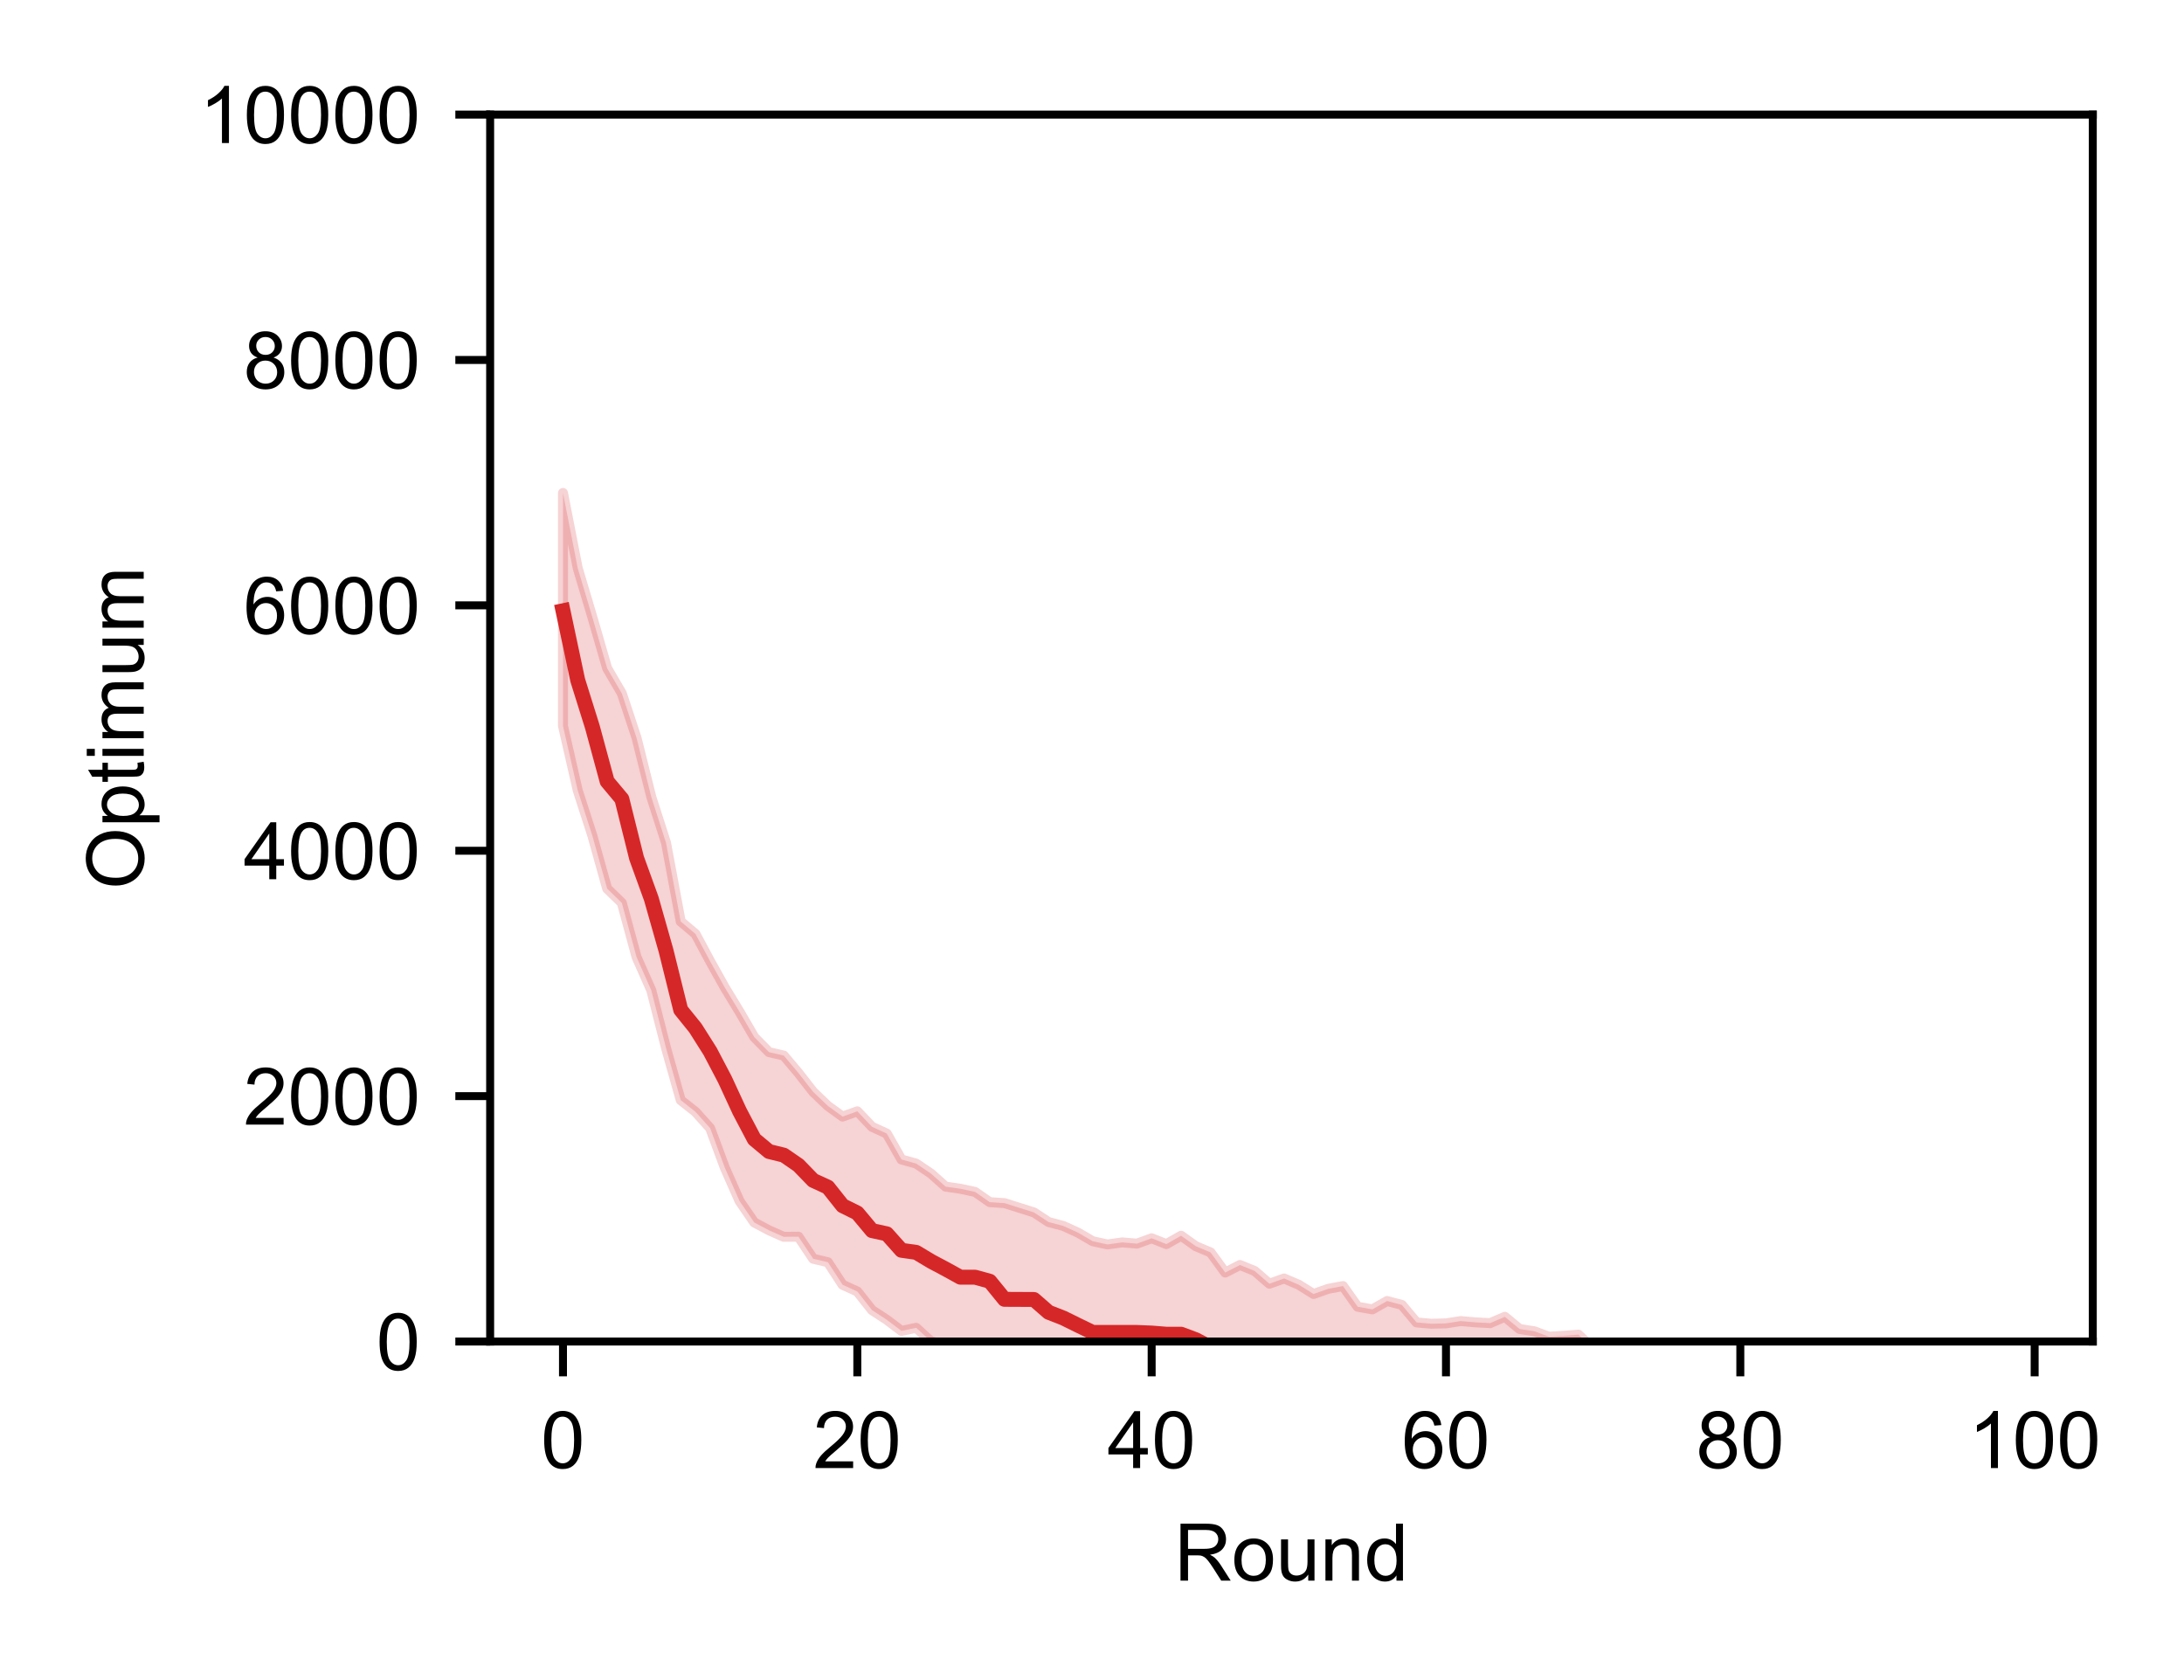 <?xml version="1.0" encoding="utf-8" standalone="no"?>
<!DOCTYPE svg PUBLIC "-//W3C//DTD SVG 1.1//EN"
  "http://www.w3.org/Graphics/SVG/1.1/DTD/svg11.dtd">
<!-- Created with matplotlib (https://matplotlib.org/) -->
<svg height="168.923pt" version="1.1" viewBox="0 0 219.6 168.923" width="219.6pt" xmlns="http://www.w3.org/2000/svg" xmlns:xlink="http://www.w3.org/1999/xlink">
 <defs>
  <style type="text/css">
*{stroke-linecap:butt;stroke-linejoin:round;}
  </style>
 </defs>
 <g id="figure_1">
  <g id="patch_1">
   <path d="M 0 168.923 
L 219.6 168.923 
L 219.6 0 
L 0 0 
z
" style="fill:none;"/>
  </g>
  <g id="axes_1">
   <g id="patch_2">
    <path d="M 49.284 134.883 
L 210.428 134.883 
L 210.428 11.52 
L 49.284 11.52 
z
" style="fill:none;"/>
   </g>
   <g id="PolyCollection_1">
    <defs>
     <path d="M 56.608 -119.358 
L 56.608 -95.932 
L 58.088 -89.46 
L 59.568 -84.877 
L 61.048 -79.579 
L 62.527 -78.137 
L 64.007 -72.692 
L 65.487 -69.351 
L 66.967 -63.557 
L 68.446 -58.307 
L 69.926 -57.14 
L 71.406 -55.488 
L 72.886 -51.504 
L 74.365 -48.158 
L 75.845 -46.006 
L 77.325 -45.22 
L 78.805 -44.565 
L 80.284 -44.578 
L 81.764 -42.363 
L 83.244 -42.012 
L 84.724 -39.745 
L 86.203 -39.07 
L 87.683 -37.196 
L 89.163 -36.229 
L 90.643 -35.108 
L 92.122 -35.417 
L 93.602 -34.063 
L 95.082 -33.671 
L 96.562 -32.889 
L 98.041 -32.762 
L 99.521 -32.119 
L 101.001 -30.68 
L 102.481 -30.092 
L 103.96 -30.018 
L 105.44 -28.956 
L 106.92 -28.527 
L 108.4 -27.835 
L 109.879 -27.134 
L 111.359 -26.908 
L 112.839 -27.329 
L 114.319 -27.297 
L 115.798 -26.937 
L 117.278 -26.736 
L 118.758 -27.26 
L 120.238 -26.208 
L 121.717 -25.426 
L 123.197 -23.154 
L 124.677 -22.858 
L 126.157 -22.365 
L 127.636 -21.976 
L 129.116 -21.307 
L 130.596 -21.113 
L 132.076 -20.78 
L 133.555 -20.889 
L 135.035 -19.583 
L 136.515 -19.941 
L 137.995 -20.099 
L 139.474 -20.279 
L 140.954 -19.453 
L 142.434 -18.478 
L 143.914 -18.625 
L 145.393 -17.804 
L 146.873 -17.692 
L 148.353 -18.398 
L 149.832 -17.978 
L 151.312 -18.374 
L 152.792 -17.244 
L 154.272 -16.775 
L 155.751 -16.983 
L 157.231 -17.291 
L 158.711 -17.037 
L 160.191 -15.231 
L 161.67 -15.532 
L 163.15 -15.224 
L 164.63 -15.241 
L 166.11 -15.407 
L 167.589 -15.309 
L 169.069 -15.212 
L 170.549 -14.486 
L 172.029 -14.766 
L 173.508 -14.696 
L 174.988 -14.545 
L 176.468 -13.767 
L 177.948 -13.478 
L 179.427 -13.941 
L 180.907 -13.71 
L 182.387 -13.265 
L 183.867 -14.138 
L 185.346 -13.657 
L 186.826 -13.755 
L 188.306 -13.747 
L 189.786 -13.469 
L 191.265 -13.654 
L 192.745 -12.504 
L 194.225 -13.26 
L 195.705 -13.333 
L 197.184 -13.606 
L 198.664 -13.306 
L 200.144 -12.578 
L 201.624 -12.409 
L 203.103 -12.922 
L 203.103 -29.662 
L 203.103 -29.662 
L 201.624 -29.787 
L 200.144 -30.574 
L 198.664 -29.383 
L 197.184 -30.226 
L 195.705 -30.244 
L 194.225 -29.738 
L 192.745 -30.499 
L 191.265 -30.914 
L 189.786 -30.968 
L 188.306 -30.251 
L 186.826 -30.82 
L 185.346 -30.448 
L 183.867 -31.086 
L 182.387 -30.89 
L 180.907 -30.39 
L 179.427 -30.091 
L 177.948 -30.779 
L 176.468 -31.191 
L 174.988 -31.429 
L 173.508 -32.492 
L 172.029 -31.818 
L 170.549 -31.382 
L 169.069 -32.731 
L 167.589 -32.996 
L 166.11 -33.142 
L 164.63 -33.432 
L 163.15 -33.789 
L 161.67 -32.987 
L 160.191 -33.341 
L 158.711 -34.731 
L 157.231 -34.615 
L 155.751 -34.523 
L 154.272 -35.072 
L 152.792 -35.301 
L 151.312 -36.525 
L 149.832 -35.889 
L 148.353 -35.968 
L 146.873 -36.097 
L 145.393 -35.864 
L 143.914 -35.827 
L 142.434 -35.96 
L 140.954 -37.72 
L 139.474 -38.113 
L 137.995 -37.274 
L 136.515 -37.533 
L 135.035 -39.616 
L 133.555 -39.339 
L 132.076 -38.818 
L 130.596 -39.744 
L 129.116 -40.378 
L 127.636 -39.851 
L 126.157 -41.133 
L 124.677 -41.735 
L 123.197 -40.975 
L 121.717 -43 
L 120.238 -43.622 
L 118.758 -44.677 
L 117.278 -43.833 
L 115.798 -44.42 
L 114.319 -43.882 
L 112.839 -44.006 
L 111.359 -43.799 
L 109.879 -44.122 
L 108.4 -44.983 
L 106.92 -45.658 
L 105.44 -46.051 
L 103.96 -47.021 
L 102.481 -47.487 
L 101.001 -47.955 
L 99.521 -48.051 
L 98.041 -49.083 
L 96.562 -49.399 
L 95.082 -49.612 
L 93.602 -50.931 
L 92.122 -51.93 
L 90.643 -52.341 
L 89.163 -54.947 
L 87.683 -55.628 
L 86.203 -57.185 
L 84.724 -56.656 
L 83.244 -57.725 
L 81.764 -59.14 
L 80.284 -61.036 
L 78.805 -62.791 
L 77.325 -63.133 
L 75.845 -64.641 
L 74.365 -67.185 
L 72.886 -69.618 
L 71.406 -72.266 
L 69.926 -75.024 
L 68.446 -76.271 
L 66.967 -84.184 
L 65.487 -88.792 
L 64.007 -94.722 
L 62.527 -99.198 
L 61.048 -101.732 
L 59.568 -106.844 
L 58.088 -111.805 
L 56.608 -119.358 
z
" id="mebc7e3e4dc" style="stroke:#d62728;stroke-opacity:0.2;"/>
    </defs>
    <g clip-path="url(#paa30d0ec7f)">
     <use style="fill:#d62728;fill-opacity:0.2;stroke:#d62728;stroke-opacity:0.2;" x="0" xlink:href="#mebc7e3e4dc" y="168.923"/>
    </g>
   </g>
   <g id="matplotlib.axis_1">
    <g id="xtick_1">
     <g id="line2d_1">
      <defs>
       <path d="M 0 0 
L 0 3.5 
" id="mb5f13ba7f2" style="stroke:#000000;stroke-width:0.8;"/>
      </defs>
      <g>
       <use style="stroke:#000000;stroke-width:0.8;" x="56.608" xlink:href="#mb5f13ba7f2" y="134.883"/>
      </g>
     </g>
     <g id="text_1">
      <!-- 0 -->
      <defs>
       <path d="M 4.156 35.297 
Q 4.156 48 6.766 55.734 
Q 9.375 63.484 14.516 67.672 
Q 19.672 71.875 27.484 71.875 
Q 33.25 71.875 37.594 69.547 
Q 41.938 67.234 44.766 62.859 
Q 47.609 58.5 49.219 52.219 
Q 50.828 45.953 50.828 35.297 
Q 50.828 22.703 48.234 14.969 
Q 45.656 7.234 40.5 3 
Q 35.359 -1.219 27.484 -1.219 
Q 17.141 -1.219 11.234 6.203 
Q 4.156 15.141 4.156 35.297 
z
M 13.188 35.297 
Q 13.188 17.672 17.312 11.828 
Q 21.438 6 27.484 6 
Q 33.547 6 37.672 11.859 
Q 41.797 17.719 41.797 35.297 
Q 41.797 52.984 37.672 58.781 
Q 33.547 64.594 27.391 64.594 
Q 21.344 64.594 17.719 59.469 
Q 13.188 52.938 13.188 35.297 
z
" id="ArialMT-48"/>
      </defs>
      <g transform="translate(54.384 147.609)scale(0.08 -0.08)">
       <use xlink:href="#ArialMT-48"/>
      </g>
     </g>
    </g>
    <g id="xtick_2">
     <g id="line2d_2">
      <g>
       <use style="stroke:#000000;stroke-width:0.8;" x="86.203" xlink:href="#mb5f13ba7f2" y="134.883"/>
      </g>
     </g>
     <g id="text_2">
      <!-- 20 -->
      <defs>
       <path d="M 50.344 8.453 
L 50.344 0 
L 3.031 0 
Q 2.938 3.172 4.047 6.109 
Q 5.859 10.938 9.828 15.625 
Q 13.812 20.312 21.344 26.469 
Q 33.016 36.031 37.109 41.625 
Q 41.219 47.219 41.219 52.203 
Q 41.219 57.422 37.469 61 
Q 33.734 64.594 27.734 64.594 
Q 21.391 64.594 17.578 60.781 
Q 13.766 56.984 13.719 50.25 
L 4.688 51.172 
Q 5.609 61.281 11.656 66.578 
Q 17.719 71.875 27.938 71.875 
Q 38.234 71.875 44.234 66.156 
Q 50.25 60.453 50.25 52 
Q 50.25 47.703 48.484 43.547 
Q 46.734 39.406 42.656 34.812 
Q 38.578 30.219 29.109 22.219 
Q 21.188 15.578 18.938 13.203 
Q 16.703 10.844 15.234 8.453 
z
" id="ArialMT-50"/>
      </defs>
      <g transform="translate(81.755 147.609)scale(0.08 -0.08)">
       <use xlink:href="#ArialMT-50"/>
       <use x="55.615" xlink:href="#ArialMT-48"/>
      </g>
     </g>
    </g>
    <g id="xtick_3">
     <g id="line2d_3">
      <g>
       <use style="stroke:#000000;stroke-width:0.8;" x="115.798" xlink:href="#mb5f13ba7f2" y="134.883"/>
      </g>
     </g>
     <g id="text_3">
      <!-- 40 -->
      <defs>
       <path d="M 32.328 0 
L 32.328 17.141 
L 1.266 17.141 
L 1.266 25.203 
L 33.938 71.578 
L 41.109 71.578 
L 41.109 25.203 
L 50.781 25.203 
L 50.781 17.141 
L 41.109 17.141 
L 41.109 0 
z
M 32.328 25.203 
L 32.328 57.469 
L 9.906 25.203 
z
" id="ArialMT-52"/>
      </defs>
      <g transform="translate(111.35 147.609)scale(0.08 -0.08)">
       <use xlink:href="#ArialMT-52"/>
       <use x="55.615" xlink:href="#ArialMT-48"/>
      </g>
     </g>
    </g>
    <g id="xtick_4">
     <g id="line2d_4">
      <g>
       <use style="stroke:#000000;stroke-width:0.8;" x="145.393" xlink:href="#mb5f13ba7f2" y="134.883"/>
      </g>
     </g>
     <g id="text_4">
      <!-- 60 -->
      <defs>
       <path d="M 49.75 54.047 
L 41.016 53.375 
Q 39.844 58.547 37.703 60.891 
Q 34.125 64.656 28.906 64.656 
Q 24.703 64.656 21.531 62.312 
Q 17.391 59.281 14.984 53.469 
Q 12.594 47.656 12.5 36.922 
Q 15.672 41.75 20.266 44.094 
Q 24.859 46.438 29.891 46.438 
Q 38.672 46.438 44.844 39.969 
Q 51.031 33.5 51.031 23.25 
Q 51.031 16.5 48.125 10.719 
Q 45.219 4.938 40.141 1.859 
Q 35.062 -1.219 28.609 -1.219 
Q 17.625 -1.219 10.688 6.859 
Q 3.766 14.938 3.766 33.5 
Q 3.766 54.25 11.422 63.672 
Q 18.109 71.875 29.438 71.875 
Q 37.891 71.875 43.281 67.141 
Q 48.688 62.406 49.75 54.047 
z
M 13.875 23.188 
Q 13.875 18.656 15.797 14.5 
Q 17.719 10.359 21.188 8.172 
Q 24.656 6 28.469 6 
Q 34.031 6 38.031 10.484 
Q 42.047 14.984 42.047 22.703 
Q 42.047 30.125 38.078 34.391 
Q 34.125 38.672 28.125 38.672 
Q 22.172 38.672 18.016 34.391 
Q 13.875 30.125 13.875 23.188 
z
" id="ArialMT-54"/>
      </defs>
      <g transform="translate(140.945 147.609)scale(0.08 -0.08)">
       <use xlink:href="#ArialMT-54"/>
       <use x="55.615" xlink:href="#ArialMT-48"/>
      </g>
     </g>
    </g>
    <g id="xtick_5">
     <g id="line2d_5">
      <g>
       <use style="stroke:#000000;stroke-width:0.8;" x="174.988" xlink:href="#mb5f13ba7f2" y="134.883"/>
      </g>
     </g>
     <g id="text_5">
      <!-- 80 -->
      <defs>
       <path d="M 17.672 38.812 
Q 12.203 40.828 9.562 44.531 
Q 6.938 48.25 6.938 53.422 
Q 6.938 61.234 12.547 66.547 
Q 18.172 71.875 27.484 71.875 
Q 36.859 71.875 42.578 66.422 
Q 48.297 60.984 48.297 53.172 
Q 48.297 48.188 45.672 44.5 
Q 43.062 40.828 37.75 38.812 
Q 44.344 36.672 47.781 31.875 
Q 51.219 27.094 51.219 20.453 
Q 51.219 11.281 44.719 5.031 
Q 38.234 -1.219 27.641 -1.219 
Q 17.047 -1.219 10.547 5.047 
Q 4.047 11.328 4.047 20.703 
Q 4.047 27.688 7.594 32.391 
Q 11.141 37.109 17.672 38.812 
z
M 15.922 53.719 
Q 15.922 48.641 19.188 45.406 
Q 22.469 42.188 27.688 42.188 
Q 32.766 42.188 36.016 45.375 
Q 39.266 48.578 39.266 53.219 
Q 39.266 58.062 35.906 61.359 
Q 32.562 64.656 27.594 64.656 
Q 22.562 64.656 19.234 61.422 
Q 15.922 58.203 15.922 53.719 
z
M 13.094 20.656 
Q 13.094 16.891 14.875 13.375 
Q 16.656 9.859 20.172 7.922 
Q 23.688 6 27.734 6 
Q 34.031 6 38.125 10.047 
Q 42.234 14.109 42.234 20.359 
Q 42.234 26.703 38.016 30.859 
Q 33.797 35.016 27.438 35.016 
Q 21.234 35.016 17.156 30.906 
Q 13.094 26.812 13.094 20.656 
z
" id="ArialMT-56"/>
      </defs>
      <g transform="translate(170.539 147.609)scale(0.08 -0.08)">
       <use xlink:href="#ArialMT-56"/>
       <use x="55.615" xlink:href="#ArialMT-48"/>
      </g>
     </g>
    </g>
    <g id="xtick_6">
     <g id="line2d_6">
      <g>
       <use style="stroke:#000000;stroke-width:0.8;" x="204.583" xlink:href="#mb5f13ba7f2" y="134.883"/>
      </g>
     </g>
     <g id="text_6">
      <!-- 100 -->
      <defs>
       <path d="M 37.25 0 
L 28.469 0 
L 28.469 56 
Q 25.297 52.984 20.141 49.953 
Q 14.984 46.922 10.891 45.406 
L 10.891 53.906 
Q 18.266 57.375 23.781 62.297 
Q 29.297 67.234 31.594 71.875 
L 37.25 71.875 
z
" id="ArialMT-49"/>
      </defs>
      <g transform="translate(197.91 147.609)scale(0.08 -0.08)">
       <use xlink:href="#ArialMT-49"/>
       <use x="55.615" xlink:href="#ArialMT-48"/>
       <use x="111.23" xlink:href="#ArialMT-48"/>
      </g>
     </g>
    </g>
    <g id="text_7">
     <!-- Round -->
     <defs>
      <path d="M 7.859 0 
L 7.859 71.578 
L 39.594 71.578 
Q 49.172 71.578 54.141 69.641 
Q 59.125 67.719 62.109 62.828 
Q 65.094 57.953 65.094 52.047 
Q 65.094 44.438 60.156 39.203 
Q 55.219 33.984 44.922 32.562 
Q 48.688 30.766 50.641 29 
Q 54.781 25.203 58.5 19.484 
L 70.953 0 
L 59.031 0 
L 49.562 14.891 
Q 45.406 21.344 42.719 24.75 
Q 40.047 28.172 37.922 29.531 
Q 35.797 30.906 33.594 31.453 
Q 31.984 31.781 28.328 31.781 
L 17.328 31.781 
L 17.328 0 
z
M 17.328 39.984 
L 37.703 39.984 
Q 44.188 39.984 47.844 41.328 
Q 51.516 42.672 53.422 45.625 
Q 55.328 48.578 55.328 52.047 
Q 55.328 57.125 51.641 60.391 
Q 47.953 63.672 39.984 63.672 
L 17.328 63.672 
z
" id="ArialMT-82"/>
      <path d="M 3.328 25.922 
Q 3.328 40.328 11.328 47.266 
Q 18.016 53.031 27.641 53.031 
Q 38.328 53.031 45.109 46.016 
Q 51.906 39.016 51.906 26.656 
Q 51.906 16.656 48.906 10.906 
Q 45.906 5.172 40.156 2 
Q 34.422 -1.172 27.641 -1.172 
Q 16.75 -1.172 10.031 5.812 
Q 3.328 12.797 3.328 25.922 
z
M 12.359 25.922 
Q 12.359 15.969 16.703 11.016 
Q 21.047 6.062 27.641 6.062 
Q 34.188 6.062 38.531 11.031 
Q 42.875 16.016 42.875 26.219 
Q 42.875 35.844 38.5 40.797 
Q 34.125 45.75 27.641 45.75 
Q 21.047 45.75 16.703 40.812 
Q 12.359 35.891 12.359 25.922 
z
" id="ArialMT-111"/>
      <path d="M 40.578 0 
L 40.578 7.625 
Q 34.516 -1.172 24.125 -1.172 
Q 19.531 -1.172 15.547 0.578 
Q 11.578 2.344 9.641 5 
Q 7.719 7.672 6.938 11.531 
Q 6.391 14.109 6.391 19.734 
L 6.391 51.859 
L 15.188 51.859 
L 15.188 23.094 
Q 15.188 16.219 15.719 13.812 
Q 16.547 10.359 19.234 8.375 
Q 21.922 6.391 25.875 6.391 
Q 29.828 6.391 33.297 8.422 
Q 36.766 10.453 38.203 13.938 
Q 39.656 17.438 39.656 24.078 
L 39.656 51.859 
L 48.438 51.859 
L 48.438 0 
z
" id="ArialMT-117"/>
      <path d="M 6.594 0 
L 6.594 51.859 
L 14.5 51.859 
L 14.5 44.484 
Q 20.219 53.031 31 53.031 
Q 35.688 53.031 39.625 51.344 
Q 43.562 49.656 45.516 46.922 
Q 47.469 44.188 48.25 40.438 
Q 48.734 37.984 48.734 31.891 
L 48.734 0 
L 39.938 0 
L 39.938 31.547 
Q 39.938 36.922 38.906 39.578 
Q 37.891 42.234 35.281 43.812 
Q 32.672 45.406 29.156 45.406 
Q 23.531 45.406 19.453 41.844 
Q 15.375 38.281 15.375 28.328 
L 15.375 0 
z
" id="ArialMT-110"/>
      <path d="M 40.234 0 
L 40.234 6.547 
Q 35.297 -1.172 25.734 -1.172 
Q 19.531 -1.172 14.328 2.25 
Q 9.125 5.672 6.266 11.797 
Q 3.422 17.922 3.422 25.875 
Q 3.422 33.641 6 39.969 
Q 8.594 46.297 13.766 49.656 
Q 18.953 53.031 25.344 53.031 
Q 30.031 53.031 33.688 51.047 
Q 37.359 49.078 39.656 45.906 
L 39.656 71.578 
L 48.391 71.578 
L 48.391 0 
z
M 12.453 25.875 
Q 12.453 15.922 16.641 10.984 
Q 20.844 6.062 26.562 6.062 
Q 32.328 6.062 36.344 10.766 
Q 40.375 15.484 40.375 25.141 
Q 40.375 35.797 36.266 40.766 
Q 32.172 45.75 26.172 45.75 
Q 20.312 45.75 16.375 40.969 
Q 12.453 36.188 12.453 25.875 
z
" id="ArialMT-100"/>
     </defs>
     <g transform="translate(118.07 158.926)scale(0.08 -0.08)">
      <use xlink:href="#ArialMT-82"/>
      <use x="72.217" xlink:href="#ArialMT-111"/>
      <use x="127.832" xlink:href="#ArialMT-117"/>
      <use x="183.447" xlink:href="#ArialMT-110"/>
      <use x="239.062" xlink:href="#ArialMT-100"/>
     </g>
    </g>
   </g>
   <g id="matplotlib.axis_2">
    <g id="ytick_1">
     <g id="line2d_7">
      <defs>
       <path d="M 0 0 
L -3.5 0 
" id="m1062021839" style="stroke:#000000;stroke-width:0.8;"/>
      </defs>
      <g>
       <use style="stroke:#000000;stroke-width:0.8;" x="49.284" xlink:href="#m1062021839" y="134.883"/>
      </g>
     </g>
     <g id="text_8">
      <!-- 0 -->
      <g transform="translate(37.835 137.746)scale(0.08 -0.08)">
       <use xlink:href="#ArialMT-48"/>
      </g>
     </g>
    </g>
    <g id="ytick_2">
     <g id="line2d_8">
      <g>
       <use style="stroke:#000000;stroke-width:0.8;" x="49.284" xlink:href="#m1062021839" y="110.21"/>
      </g>
     </g>
     <g id="text_9">
      <!-- 2000 -->
      <g transform="translate(24.489 113.074)scale(0.08 -0.08)">
       <use xlink:href="#ArialMT-50"/>
       <use x="55.615" xlink:href="#ArialMT-48"/>
       <use x="111.23" xlink:href="#ArialMT-48"/>
       <use x="166.846" xlink:href="#ArialMT-48"/>
      </g>
     </g>
    </g>
    <g id="ytick_3">
     <g id="line2d_9">
      <g>
       <use style="stroke:#000000;stroke-width:0.8;" x="49.284" xlink:href="#m1062021839" y="85.538"/>
      </g>
     </g>
     <g id="text_10">
      <!-- 4000 -->
      <g transform="translate(24.489 88.401)scale(0.08 -0.08)">
       <use xlink:href="#ArialMT-52"/>
       <use x="55.615" xlink:href="#ArialMT-48"/>
       <use x="111.23" xlink:href="#ArialMT-48"/>
       <use x="166.846" xlink:href="#ArialMT-48"/>
      </g>
     </g>
    </g>
    <g id="ytick_4">
     <g id="line2d_10">
      <g>
       <use style="stroke:#000000;stroke-width:0.8;" x="49.284" xlink:href="#m1062021839" y="60.865"/>
      </g>
     </g>
     <g id="text_11">
      <!-- 6000 -->
      <g transform="translate(24.489 63.728)scale(0.08 -0.08)">
       <use xlink:href="#ArialMT-54"/>
       <use x="55.615" xlink:href="#ArialMT-48"/>
       <use x="111.23" xlink:href="#ArialMT-48"/>
       <use x="166.846" xlink:href="#ArialMT-48"/>
      </g>
     </g>
    </g>
    <g id="ytick_5">
     <g id="line2d_11">
      <g>
       <use style="stroke:#000000;stroke-width:0.8;" x="49.284" xlink:href="#m1062021839" y="36.193"/>
      </g>
     </g>
     <g id="text_12">
      <!-- 8000 -->
      <g transform="translate(24.489 39.056)scale(0.08 -0.08)">
       <use xlink:href="#ArialMT-56"/>
       <use x="55.615" xlink:href="#ArialMT-48"/>
       <use x="111.23" xlink:href="#ArialMT-48"/>
       <use x="166.846" xlink:href="#ArialMT-48"/>
      </g>
     </g>
    </g>
    <g id="ytick_6">
     <g id="line2d_12">
      <g>
       <use style="stroke:#000000;stroke-width:0.8;" x="49.284" xlink:href="#m1062021839" y="11.52"/>
      </g>
     </g>
     <g id="text_13">
      <!-- 10000 -->
      <g transform="translate(20.04 14.383)scale(0.08 -0.08)">
       <use xlink:href="#ArialMT-49"/>
       <use x="55.615" xlink:href="#ArialMT-48"/>
       <use x="111.23" xlink:href="#ArialMT-48"/>
       <use x="166.846" xlink:href="#ArialMT-48"/>
       <use x="222.461" xlink:href="#ArialMT-48"/>
      </g>
     </g>
    </g>
    <g id="text_14">
     <!-- Optimum -->
     <defs>
      <path d="M 4.828 34.859 
Q 4.828 52.688 14.391 62.766 
Q 23.969 72.859 39.109 72.859 
Q 49.031 72.859 56.984 68.109 
Q 64.938 63.375 69.109 54.906 
Q 73.297 46.438 73.297 35.688 
Q 73.297 24.812 68.891 16.219 
Q 64.5 7.625 56.438 3.203 
Q 48.391 -1.219 39.062 -1.219 
Q 28.953 -1.219 20.984 3.656 
Q 13.031 8.547 8.922 16.984 
Q 4.828 25.438 4.828 34.859 
z
M 14.594 34.719 
Q 14.594 21.781 21.547 14.328 
Q 28.516 6.891 39.016 6.891 
Q 49.703 6.891 56.609 14.406 
Q 63.531 21.922 63.531 35.75 
Q 63.531 44.484 60.578 51 
Q 57.625 57.516 51.922 61.109 
Q 46.234 64.703 39.156 64.703 
Q 29.109 64.703 21.844 57.781 
Q 14.594 50.875 14.594 34.719 
z
" id="ArialMT-79"/>
      <path d="M 6.594 -19.875 
L 6.594 51.859 
L 14.594 51.859 
L 14.594 45.125 
Q 17.438 49.078 21 51.047 
Q 24.562 53.031 29.641 53.031 
Q 36.281 53.031 41.359 49.609 
Q 46.438 46.188 49.016 39.953 
Q 51.609 33.734 51.609 26.312 
Q 51.609 18.359 48.75 11.984 
Q 45.906 5.609 40.453 2.219 
Q 35.016 -1.172 29 -1.172 
Q 24.609 -1.172 21.109 0.688 
Q 17.625 2.547 15.375 5.375 
L 15.375 -19.875 
z
M 14.547 25.641 
Q 14.547 15.625 18.594 10.844 
Q 22.656 6.062 28.422 6.062 
Q 34.281 6.062 38.453 11.016 
Q 42.625 15.969 42.625 26.375 
Q 42.625 36.281 38.547 41.203 
Q 34.469 46.141 28.812 46.141 
Q 23.188 46.141 18.859 40.891 
Q 14.547 35.641 14.547 25.641 
z
" id="ArialMT-112"/>
      <path d="M 25.781 7.859 
L 27.047 0.094 
Q 23.344 -0.688 20.406 -0.688 
Q 15.625 -0.688 12.984 0.828 
Q 10.359 2.344 9.281 4.812 
Q 8.203 7.281 8.203 15.188 
L 8.203 45.016 
L 1.766 45.016 
L 1.766 51.859 
L 8.203 51.859 
L 8.203 64.703 
L 16.938 69.969 
L 16.938 51.859 
L 25.781 51.859 
L 25.781 45.016 
L 16.938 45.016 
L 16.938 14.703 
Q 16.938 10.938 17.406 9.859 
Q 17.875 8.797 18.922 8.156 
Q 19.969 7.516 21.922 7.516 
Q 23.391 7.516 25.781 7.859 
z
" id="ArialMT-116"/>
      <path d="M 6.641 61.469 
L 6.641 71.578 
L 15.438 71.578 
L 15.438 61.469 
z
M 6.641 0 
L 6.641 51.859 
L 15.438 51.859 
L 15.438 0 
z
" id="ArialMT-105"/>
      <path d="M 6.594 0 
L 6.594 51.859 
L 14.453 51.859 
L 14.453 44.578 
Q 16.891 48.391 20.938 50.703 
Q 25 53.031 30.172 53.031 
Q 35.938 53.031 39.625 50.641 
Q 43.312 48.25 44.828 43.953 
Q 50.984 53.031 60.844 53.031 
Q 68.562 53.031 72.703 48.75 
Q 76.859 44.484 76.859 35.594 
L 76.859 0 
L 68.109 0 
L 68.109 32.672 
Q 68.109 37.938 67.25 40.25 
Q 66.406 42.578 64.156 43.984 
Q 61.922 45.406 58.891 45.406 
Q 53.422 45.406 49.797 41.766 
Q 46.188 38.141 46.188 30.125 
L 46.188 0 
L 37.406 0 
L 37.406 33.688 
Q 37.406 39.547 35.25 42.469 
Q 33.109 45.406 28.219 45.406 
Q 24.516 45.406 21.359 43.453 
Q 18.219 41.5 16.797 37.734 
Q 15.375 33.984 15.375 26.906 
L 15.375 0 
z
" id="ArialMT-109"/>
     </defs>
     <g transform="translate(14.45 89.425)rotate(-90)scale(0.08 -0.08)">
      <use xlink:href="#ArialMT-79"/>
      <use x="77.783" xlink:href="#ArialMT-112"/>
      <use x="133.398" xlink:href="#ArialMT-116"/>
      <use x="161.182" xlink:href="#ArialMT-105"/>
      <use x="183.398" xlink:href="#ArialMT-109"/>
      <use x="266.699" xlink:href="#ArialMT-117"/>
      <use x="322.314" xlink:href="#ArialMT-109"/>
     </g>
    </g>
   </g>
   <g id="line2d_13">
    <path clip-path="url(#paa30d0ec7f)" d="M 56.608 61.408 
L 58.088 68.382 
L 59.568 73.107 
L 61.048 78.566 
L 62.527 80.332 
L 64.007 86.275 
L 65.487 90.358 
L 66.967 95.575 
L 68.446 101.538 
L 69.926 103.373 
L 71.406 105.715 
L 72.886 108.536 
L 74.365 111.737 
L 75.845 114.545 
L 77.325 115.78 
L 78.805 116.142 
L 80.284 117.158 
L 81.764 118.683 
L 83.244 119.365 
L 84.724 121.229 
L 86.203 121.961 
L 87.683 123.734 
L 89.163 124.054 
L 90.643 125.711 
L 92.122 125.921 
L 93.602 126.81 
L 95.082 127.597 
L 96.562 128.414 
L 98.041 128.414 
L 99.521 128.825 
L 101.001 130.642 
L 102.481 130.649 
L 103.96 130.657 
L 105.44 131.945 
L 106.92 132.523 
L 108.4 133.253 
L 109.879 133.971 
L 111.359 133.971 
L 112.839 133.971 
L 114.319 133.971 
L 115.798 134.031 
L 117.278 134.15 
L 118.758 134.15 
L 120.238 134.703 
L 121.717 135.492 
L 123.197 137.305 
L 124.677 137.305 
L 126.157 137.305 
L 127.636 138.665 
L 129.116 138.711 
L 130.596 139.049 
L 132.076 139.542 
L 133.555 139.784 
L 135.035 139.982 
L 136.515 140.59 
L 137.995 140.769 
L 139.474 140.769 
L 140.954 141.056 
L 142.434 141.875 
L 143.914 142.432 
L 145.393 142.432 
L 146.873 142.432 
L 148.353 142.432 
L 149.832 142.432 
L 151.312 142.432 
L 152.792 143.235 
L 154.272 143.49 
L 155.751 143.596 
L 157.231 143.596 
L 158.711 143.596 
L 160.191 145.34 
L 161.67 145.34 
L 163.15 145.34 
L 164.63 145.34 
L 166.11 145.353 
L 167.589 145.353 
L 169.069 145.539 
L 170.549 145.954 
L 172.029 145.954 
L 173.508 145.954 
L 174.988 146.124 
L 176.468 147.267 
L 177.948 147.267 
L 179.427 147.267 
L 180.907 147.267 
L 182.387 147.267 
L 183.867 147.267 
L 185.346 147.271 
L 186.826 147.418 
L 188.306 147.418 
L 189.786 147.418 
L 191.265 147.418 
L 192.745 147.603 
L 194.225 147.603 
L 195.705 147.603 
L 197.184 147.864 
L 198.664 147.864 
L 200.144 147.864 
L 201.624 148.433 
L 203.103 148.433 
" style="fill:none;stroke:#d62728;stroke-linecap:square;stroke-width:1.5;"/>
   </g>
   <g id="patch_3">
    <path d="M 49.284 134.883 
L 49.284 11.52 
" style="fill:none;stroke:#000000;stroke-linecap:square;stroke-linejoin:miter;stroke-width:0.8;"/>
   </g>
   <g id="patch_4">
    <path d="M 210.428 134.883 
L 210.428 11.52 
" style="fill:none;stroke:#000000;stroke-linecap:square;stroke-linejoin:miter;stroke-width:0.8;"/>
   </g>
   <g id="patch_5">
    <path d="M 49.284 134.883 
L 210.428 134.883 
" style="fill:none;stroke:#000000;stroke-linecap:square;stroke-linejoin:miter;stroke-width:0.8;"/>
   </g>
   <g id="patch_6">
    <path d="M 49.284 11.52 
L 210.428 11.52 
" style="fill:none;stroke:#000000;stroke-linecap:square;stroke-linejoin:miter;stroke-width:0.8;"/>
   </g>
  </g>
 </g>
 <defs>
  <clipPath id="paa30d0ec7f">
   <rect height="123.363" width="161.144" x="49.284" y="11.52"/>
  </clipPath>
 </defs>
</svg>
